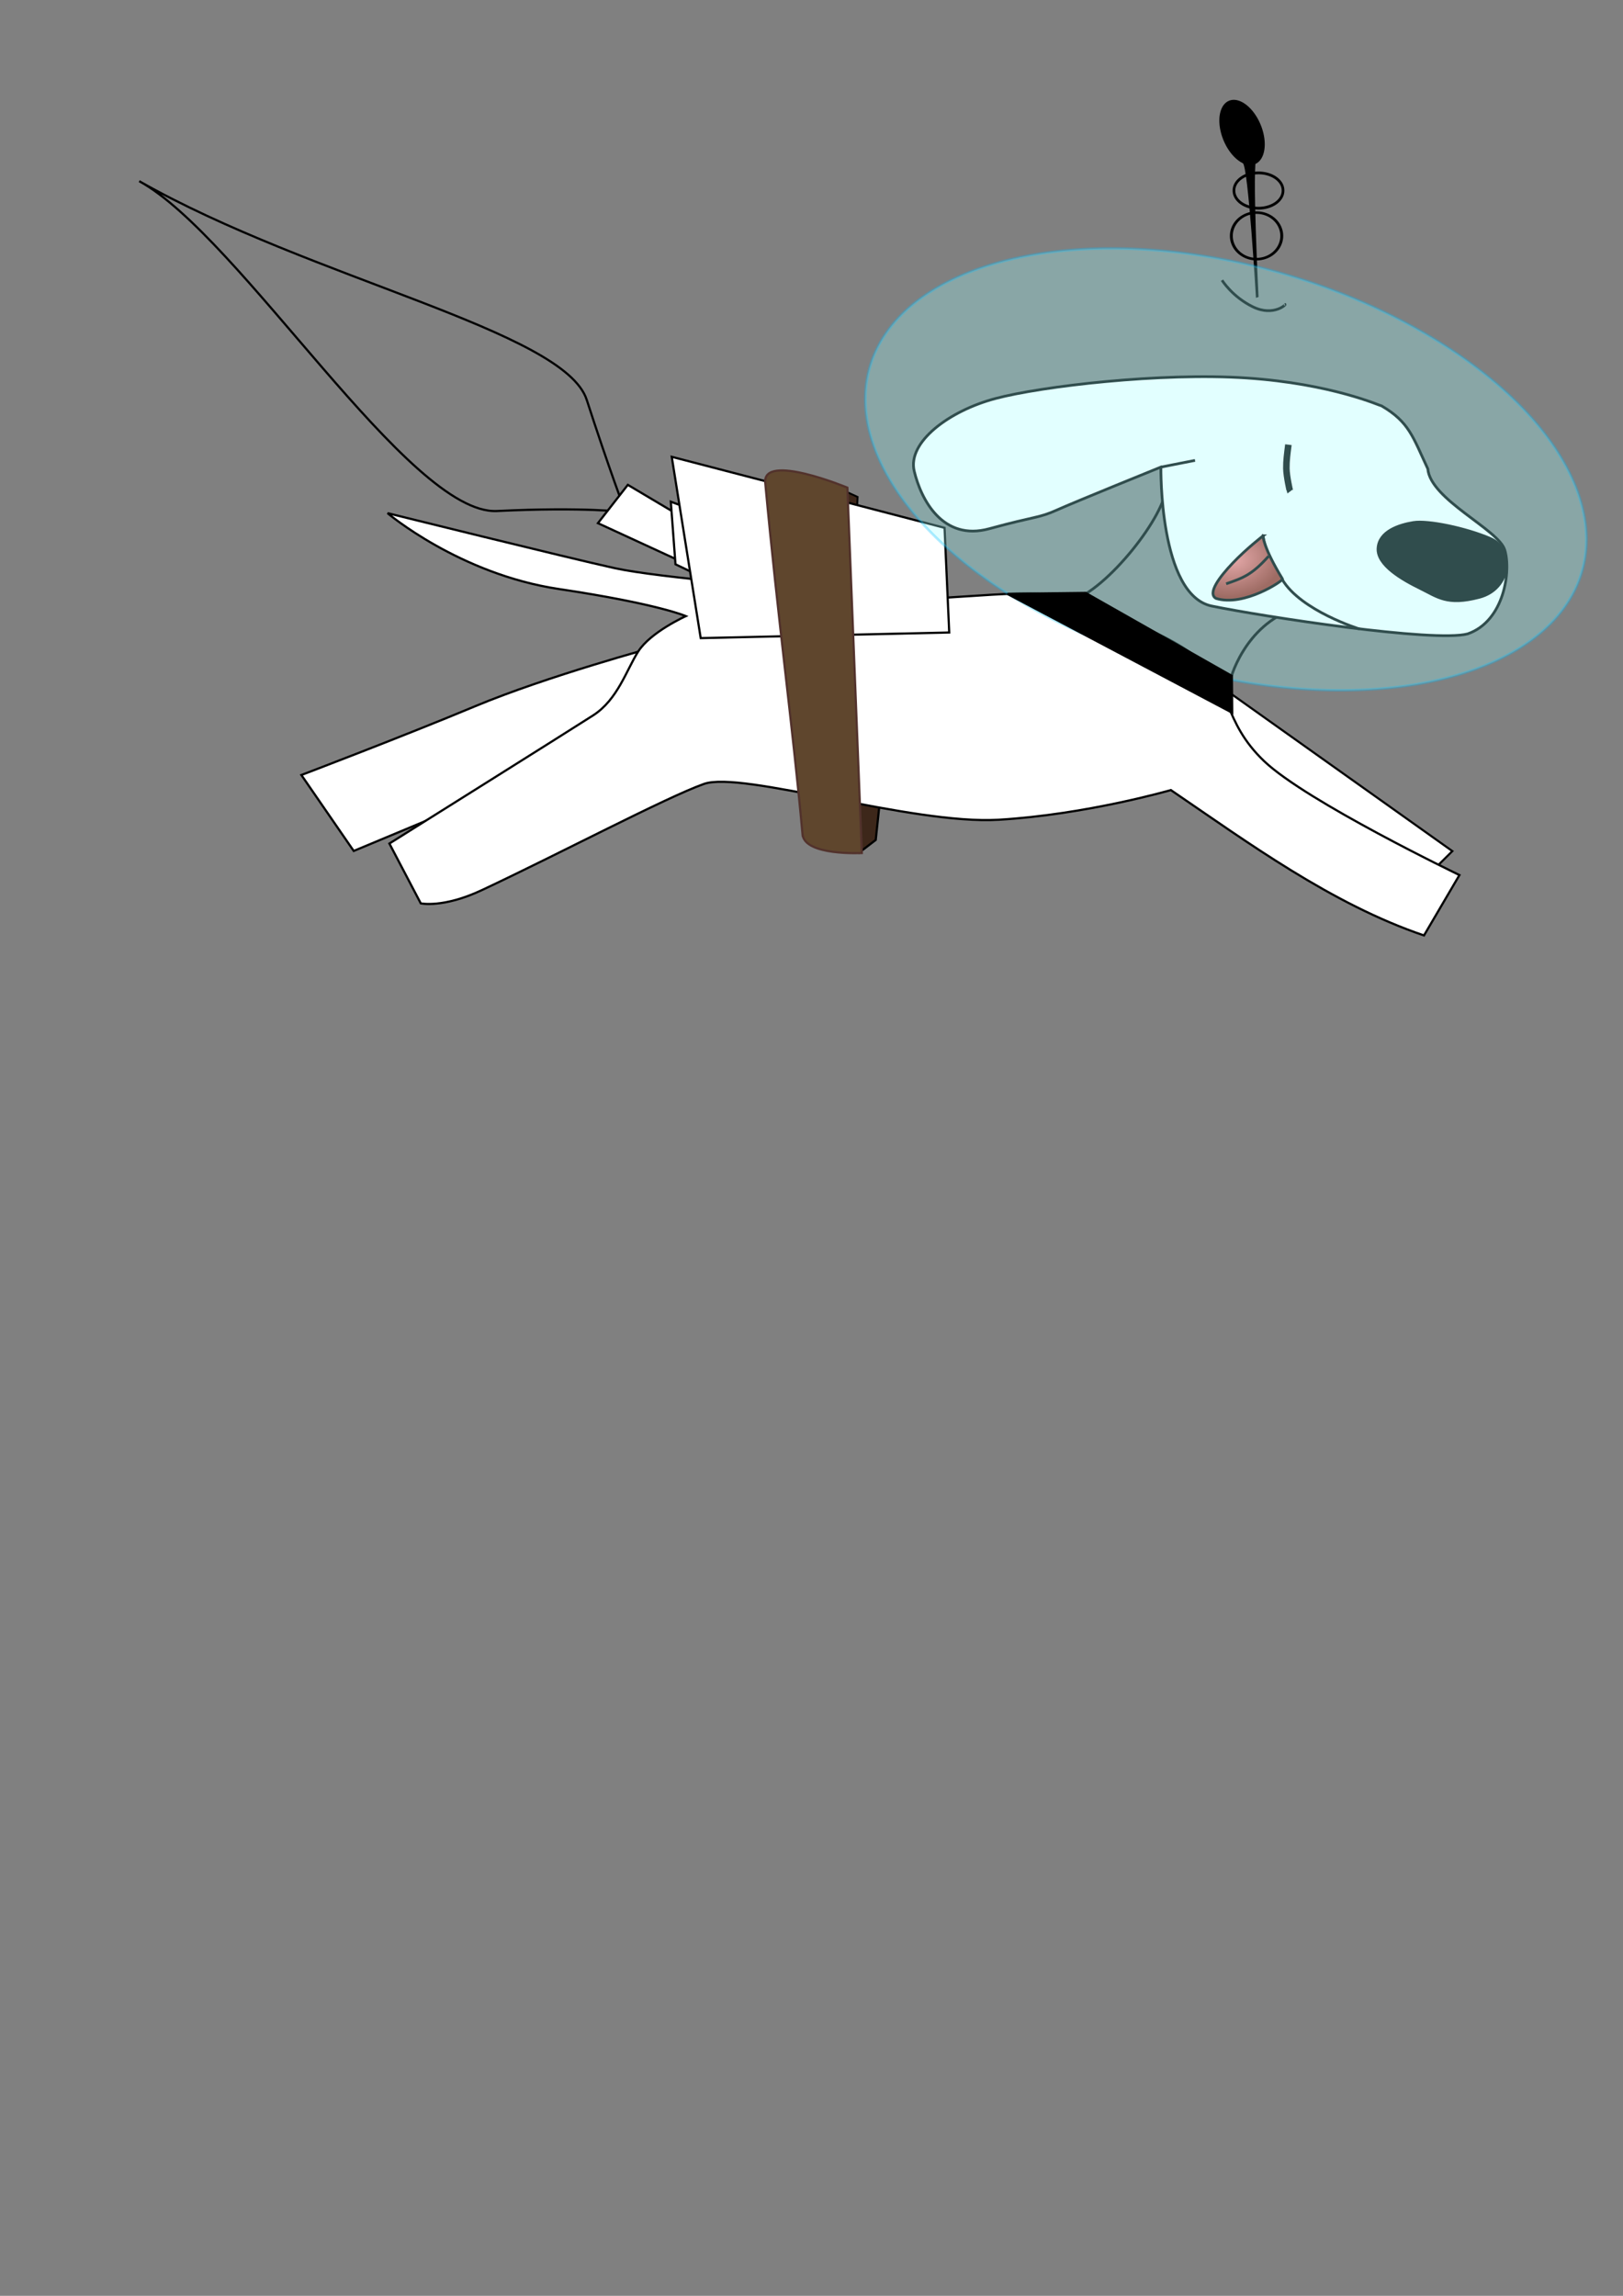 <?xml version="1.0" encoding="UTF-8" standalone="no"?>
<!-- Created with Inkscape (http://www.inkscape.org/) -->

<svg
   xmlns:dc="http://purl.org/dc/elements/1.1/"
   xmlns:cc="http://creativecommons.org/ns#"
   xmlns:rdf="http://www.w3.org/1999/02/22-rdf-syntax-ns#"
   xmlns:svg="http://www.w3.org/2000/svg"
   xmlns="http://www.w3.org/2000/svg"
   xmlns:xlink="http://www.w3.org/1999/xlink"
   xmlns:sodipodi="http://sodipodi.sourceforge.net/DTD/sodipodi-0.dtd"
   xmlns:inkscape="http://www.inkscape.org/namespaces/inkscape"
   width="744.094"
   height="1052.362"
   id="svg2"
   version="1.1"
   inkscape:version="0.48.1 r9760"
   sodipodi:docname="strelka.svg">
  <rect width="100%" height="100%" fill="#808080" stroke="none"/>
  <defs
     id="defs4">
    <linearGradient
       id="linearGradient3937">
      <stop
         style="stop-color:#ff8080;stop-opacity:1;"
         offset="0"
         id="stop3939" />
      <stop
         style="stop-color:#9e2c21;stop-opacity:1;"
         offset="1"
         id="stop3941" />
    </linearGradient>
    <linearGradient
       id="linearGradient3919">
      <stop
         style="stop-color:#ffffff;stop-opacity:1;"
         offset="0"
         id="stop3921" />
      <stop
         style="stop-color:#141414;stop-opacity:1;"
         offset="1"
         id="stop3923" />
    </linearGradient>
    <radialGradient
       inkscape:collect="always"
       xlink:href="#linearGradient3919"
       id="radialGradient3925"
       cx="643.684"
       cy="199.694"
       fx="643.684"
       fy="199.694"
       r="26.377"
       gradientTransform="matrix(0.664,0.027,-0.028,0.694,244.261,-69.266)"
       gradientUnits="userSpaceOnUse" />
    <radialGradient
       inkscape:collect="always"
       xlink:href="#linearGradient3937"
       id="radialGradient3943"
       cx="572.667"
       cy="253.767"
       fx="572.667"
       fy="253.767"
       r="16.578"
       gradientTransform="matrix(-0.22,-0.976,1.33,-0.299,354.543,891.57)"
       gradientUnits="userSpaceOnUse" />
  </defs>
  <sodipodi:namedview
     id="base"
     pagecolor="#ffffff"
     bordercolor="#666666"
     borderopacity="1.0"
     inkscape:pageopacity="0.0"
     inkscape:pageshadow="2"
     inkscape:zoom="3.3016576"
     inkscape:cx="294.86424"
     inkscape:cy="843.35844"
     inkscape:document-units="px"
     inkscape:current-layer="layer3"
     showgrid="false"
     inkscape:window-width="1280"
     inkscape:window-height="752"
     inkscape:window-x="0"
     inkscape:window-y="0"
     inkscape:window-maximized="1"
     inkscape:object-paths="true"
     showguides="true"
     inkscape:guide-bbox="true"
     inkscape:snap-global="false" />
  <g
     inkscape:groupmode="layer"
     id="layer3"
     inkscape:label="Layer"
     style="display:inline">
    <path
       sodipodi:type="arc"
       id="path3896"
       sodipodi:cx="570.23114"
       sodipodi:cy="62.286419"
       sodipodi:rx="9.0913725"
       sodipodi:ry="14.89975"
       d="m 579.323,62.286 a 9.091,14.9 0 1 1 -18.183,0 9.091,14.9 0 1 1 18.183,0 z"
       transform="matrix(0.914,-0.445,0.421,0.965,22.025,254.351)"
       style="stroke-width:1.209;stroke-miterlimit:4;stroke-dasharray:none" />
    <path
       sodipodi:type="arc"
       id="path3898"
       sodipodi:cx="576.60773"
       sodipodi:cy="88.108444"
       sodipodi:rx="11.553619"
       sodipodi:ry="8.0180855"
       d="m 588.161,88.108 a 11.554,8.018 0 1 1 -23.107,0 11.554,8.018 0 1 1 23.107,0 z"
       transform="matrix(0.973,0,0,1,15.944,-0.758)"
       style="fill:none;stroke:#000000;stroke-width:1.267;stroke-miterlimit:4;stroke-opacity:1;stroke-dasharray:none" />
    <path
       sodipodi:type="arc"
       id="path3900"
       sodipodi:cx="576.60773"
       sodipodi:cy="109.95299"
       sodipodi:rx="10.290929"
       sodipodi:ry="10.796005"
       d="m 586.899,109.953 a 10.291,10.796 0 1 1 -20.582,0 10.291,10.796 0 1 1 20.582,0 z"
       transform="matrix(1.123,0,0,0.988,-71.442,-0.508)"
       style="fill:none;stroke:#000000;stroke-width:1.187;stroke-miterlimit:4;stroke-opacity:1;stroke-dasharray:none" />
    <path
       id="path3902"
       style="fill:#000000;fill-opacity:1;stroke:none"
       d="m 569.737,74.661 c 2.58,1.503 6.081,61.872 6.081,61.872 l 1.191,-0.394 c 0,0 -3.114,-61.021 -0.859,-64.255 7.62,-10.931 -15.785,-2.68 -6.413,2.778 z"
       inkscape:connector-curvature="0"
       sodipodi:nodetypes="sccss" />
    <path
       style="fill:none;stroke:#000000;stroke-width:1.25;stroke-linecap:butt;stroke-linejoin:miter;stroke-miterlimit:4;stroke-opacity:1;stroke-dasharray:none"
       d="m 560.256,128.451 c 0,0 4.72,7.649 14.268,12.248 9.549,4.599 15.657,-1.515 14.521,-1.136"
       id="path3907"
       inkscape:connector-curvature="0"
       sodipodi:nodetypes="czc" />
    <path
       style="fill:none;stroke:#000000;stroke-width:1.25;stroke-linecap:butt;stroke-linejoin:miter;stroke-miterlimit:4;stroke-opacity:1;stroke-dasharray:none"
       d="m 537.275,228.457 c 0.168,-0.042 0.337,-0.084 0,0 z"
       id="path4108"
       inkscape:connector-curvature="0" />
    <path
       style="fill:none;stroke:#000000;stroke-width:1.25;stroke-linecap:butt;stroke-linejoin:miter;stroke-miterlimit:4;stroke-opacity:1;stroke-dasharray:none"
       d="m 534.75,222.45 c 0.196,13.302 -27.15,48.02 -43.815,53.033 -23.875,7.182 73.615,36.69 73.11,36.816 -0.505,0.126 6.271,-25.927 29.926,-33.335 4.02,-1.259 -59.45,-72.121 -59.22,-56.514 z"
       id="path4112"
       inkscape:connector-curvature="0"
       sodipodi:nodetypes="sssss" />
    <path
       style="fill:#ffffff;fill-opacity:1;stroke:#000000;stroke-width:1.25;stroke-linecap:butt;stroke-linejoin:miter;stroke-miterlimit:4;stroke-opacity:1;stroke-dasharray:none"
       d="m 532.235,214.102 c 0,0 -0.906,58.744 23.336,63.704 24.243,4.96 102.018,16.81 117.314,12.75 16.878,-5.877 19.961,-29.113 16.964,-38.551 -2.997,-9.438 -34.055,-23.01 -35.253,-37.128 -6.857,-14.628 -8.503,-21.342 -21.059,-28.753 -0.536,0 -22.74,-10.219 -61.917,-12.849 -39.177,-2.631 -94.013,3.763 -115.276,9.411 -21.263,5.649 -40.377,19.99 -37.21,33.256 3.166,13.266 13.16,32.253 34.436,26.419 21.277,-5.835 22.52,-4.765 30.982,-8.571 8.462,-3.806 47.681,-19.689 47.681,-19.689 z"
       id="path3909"
       inkscape:connector-curvature="0"
       sodipodi:nodetypes="czczcczzzzzc" />
    <path
       style="fill:none;stroke:#000000;stroke-width:3;stroke-linecap:butt;stroke-linejoin:miter;stroke-miterlimit:4;stroke-opacity:1;stroke-dasharray:none"
       d="m 590.687,203.834 c -0.532,4.272 -0.976,7.239 -0.929,10.858 0.048,3.619 1.61,10.506 1.686,10.607"
       id="path3911"
       inkscape:connector-curvature="0"
       sodipodi:nodetypes="czc" />
    <path
       style="fill:none;stroke:#000000;stroke-width:1.25;stroke-linecap:butt;stroke-linejoin:miter;stroke-miterlimit:4;stroke-opacity:1;stroke-dasharray:none"
       d="m 532.477,214.062 15.405,-3.03"
       id="path3913"
       inkscape:connector-curvature="0" />
    <path
       style="fill:#000000;fill-opacity:1;stroke:#000000;stroke-width:1.25;stroke-linecap:butt;stroke-linejoin:miter;stroke-miterlimit:4;stroke-opacity:1;stroke-dasharray:none;"
       d="m 683.214,246.826 c -11.25,-4.821 -28.571,-8.393 -35.179,-7.321 -6.607,1.071 -15.728,4.016 -16.25,11.786 -0.522,7.77 11.19,14.423 19.286,18.393 8.096,3.97 12.37,7.983 27.143,4.107 14.772,-3.875 16.25,-22.143 5,-26.964 z"
       id="path3915"
       inkscape:connector-curvature="0"
       sodipodi:nodetypes="zzzzzz" />
    <path
       style="fill:none;stroke:#000000;stroke-width:1.25;stroke-linecap:butt;stroke-linejoin:miter;stroke-miterlimit:4;stroke-opacity:1;stroke-dasharray:none"
       d="m 579.322,244.998 c -0.505,1.01 0.053,6.423 8.586,20.708 8.534,14.285 35.355,22.602 35.355,22.602"
       id="path4067"
       inkscape:connector-curvature="0"
       sodipodi:nodetypes="czc" />
    <path
       style="fill:url(#radialGradient3943);fill-opacity:1;stroke:#000000;stroke-width:1.25;stroke-linecap:butt;stroke-linejoin:miter;stroke-miterlimit:4;stroke-opacity:1;stroke-dasharray:none;stroke-dashoffset:0"
       d="m 579.07,245.629 c 0,0 -7.462,5.732 -13.835,12.404 -6.374,6.672 -11.734,13.986 -7.757,16.259 12.927,4.034 30.919,-8.236 30.534,-8.865 -9.151,-14.957 -8.942,-19.798 -8.942,-19.798 z"
       id="path4072"
       inkscape:connector-curvature="0"
       sodipodi:nodetypes="cscsc" />
    <path
       style="fill:none;stroke:#000000;stroke-width:1.25;stroke-linecap:butt;stroke-linejoin:miter;stroke-miterlimit:4;stroke-opacity:1;stroke-dasharray:none"
       d="m 581.595,254.973 c -7.52,8.411 -11.578,9.946 -19.445,12.627"
       id="path4074"
       inkscape:connector-curvature="0"
       sodipodi:nodetypes="cc" />
    <path
       style="fill:#ffffff;fill-opacity:1;stroke:#000000;stroke-width:0.965px;stroke-linecap:butt;stroke-linejoin:miter;stroke-opacity:1"
       d="M 557.121,312.852 665.855,390.135 654.335,401.544 549.845,329.643 z"
       id="path3895"
       inkscape:connector-curvature="0" />
    <path
       style="fill:#ffffff;fill-opacity:1;stroke:#000000;stroke-width:1px;stroke-linecap:butt;stroke-linejoin:miter;stroke-opacity:1"
       d="m 300.77,296.437 c 0,0 -49.753,13.432 -82.815,27.244 -33.062,13.813 -79.787,31.569 -79.787,31.569 l 24.001,34.812 126.925,-52.975 z"
       id="path3897"
       inkscape:connector-curvature="0"
       sodipodi:nodetypes="czcccc" />
    <path
       style="fill:#3d271a;stroke:#000000;stroke-width:1px;stroke-linecap:butt;stroke-linejoin:miter;stroke-opacity:1;fill-opacity:1"
       d="m 394.209,390.586 7.282,-5.568 2.142,-20.132 -10.28,-2.142 z"
       id="path3866"
       inkscape:connector-curvature="0"
       sodipodi:nodetypes="ccccc" />
    <path
       style="fill:#ffffff;fill-opacity:1;stroke:#000000;stroke-width:1px;stroke-linecap:butt;stroke-linejoin:miter;stroke-opacity:1"
       d="m 484.464,273.435 c -14.635,-4.826 -67.391,4.759 -95.094,0.199 -27.702,-4.56 -86.183,-8.495 -107.792,-13.252 -21.609,-4.757 -103.9,-25.162 -103.9,-25.162 0,0 32.998,27.965 78.544,34.771 45.546,6.807 58.214,12.426 58.214,12.426 0,0 -16.159,7.292 -21.834,16.214 -5.385,8.465 -9.406,22.034 -20.659,29.278 -11.252,7.244 -93.415,58.758 -93.415,58.758 l 14.376,27.417 c 0,0 10.241,2.274 27.98,-6.049 35.679,-16.741 84.411,-42.479 101.83,-48.684 17.419,-6.205 94.962,18.769 135.142,16.405 40.181,-2.364 78.954,-13.598 78.954,-13.598 34.988,23.808 73.617,52.255 116.046,66.634 l 16.25,-27.679 c 0,0 -70.088,-33.71 -89.464,-52.143 -19.376,-18.433 -14.842,-34.356 -31.071,-47.679 -16.229,-13.322 -49.472,-23.03 -64.107,-27.856 z"
       id="path3065"
       inkscape:connector-curvature="0"
       sodipodi:nodetypes="zzzczcszccszzccczzz" />
    <path
       style="fill:#3d271a;fill-opacity:1;stroke:#000000;stroke-width:0.845px;stroke-linecap:butt;stroke-linejoin:miter;stroke-opacity:1"
       d="m 387.947,236.035 4.889,-1.124 0.349,-7.12 -7.333,-3.373 z"
       id="path3868"
       inkscape:connector-curvature="0" />
    <path
       style="fill:none;stroke:#000000;stroke-width:1px;stroke-linecap:butt;stroke-linejoin:miter;stroke-opacity:1"
       d="M 268.994,183.272 C 258.758,151.637 142.934,127.964 63.822,83.041 110.348,108.517 187.418,236.191 227.874,234.243 c 40.456,-1.947 58.893,0.508 58.893,0.508 0,0 -7.536,-19.845 -17.772,-51.48 z"
       id="path3876"
       inkscape:connector-curvature="0"
       sodipodi:nodetypes="zczcz" />
    <path
       style="fill:#ffffff;stroke:#000000;stroke-width:1px;stroke-linecap:butt;stroke-linejoin:miter;stroke-opacity:1;fill-opacity:1"
       d="m 317.824,259.944 -43.69,-20.132 13.707,-17.562 29.555,17.562 z"
       id="path3872"
       inkscape:connector-curvature="0" />
    <path
       style="fill:#ffffff;stroke:#000000;stroke-width:1px;stroke-linecap:butt;stroke-linejoin:miter;stroke-opacity:1;fill-opacity:1"
       d="m 320.394,263.799 -10.708,-5.14 -2.142,-28.698 10.28,3.855 z"
       id="path3874"
       inkscape:connector-curvature="0" />
    <path
       style="fill:#ffffff;stroke:#000000;stroke-width:1px;stroke-linecap:butt;stroke-linejoin:miter;stroke-opacity:1;fill-opacity:1"
       d="m 307.972,209.4 13.278,83.097 113.937,-2.57 -2.142,-47.973 z"
       id="path3862"
       inkscape:connector-curvature="0" />
    <path
       style="fill:#5f462d;fill-opacity:1;stroke:#52322c;stroke-width:1px;stroke-linecap:butt;stroke-linejoin:miter;stroke-opacity:1"
       d="m 367.939,382.447 c 0.906,9.942 27.184,8.567 27.184,8.567 L 388.499,223.535 c 0,0 -38.959,-16.193 -37.663,-2.228 5.801,62.502 12.553,111.21 17.103,161.14 z"
       id="path3864"
       inkscape:connector-curvature="0"
       sodipodi:nodetypes="sccss" />
    <path
       sodipodi:type="arc"
       style="fill:#a0ffff;stroke:#00bdff;stroke-width:1.25;stroke-miterlimit:4;stroke-opacity:1;stroke-dasharray:none;fill-opacity:1;opacity:0.302"
       id="path3899"
       sodipodi:cx="522.83411"
       sodipodi:cy="199.99983"
       sodipodi:rx="173.41315"
       sodipodi:ry="100.3288"
       d="m 696.247,200 a 173.413,100.329 0 1 1 -346.826,0 173.413,100.329 0 1 1 346.826,0 z"
       transform="matrix(0.937,0.284,-0.302,0.882,132.521,-109.741)" />
    <path
       style="fill:#000000;fill-opacity:1;stroke:#000000;stroke-width:1.018px;stroke-linecap:butt;stroke-linejoin:miter;stroke-opacity:1"
       d="m 497.713,271.796 67.06,38.043 0.151,16.861 -103.057,-54.471 z"
       id="path3945"
       inkscape:connector-curvature="0"
       sodipodi:nodetypes="ccccc" />
  </g>
</svg>
